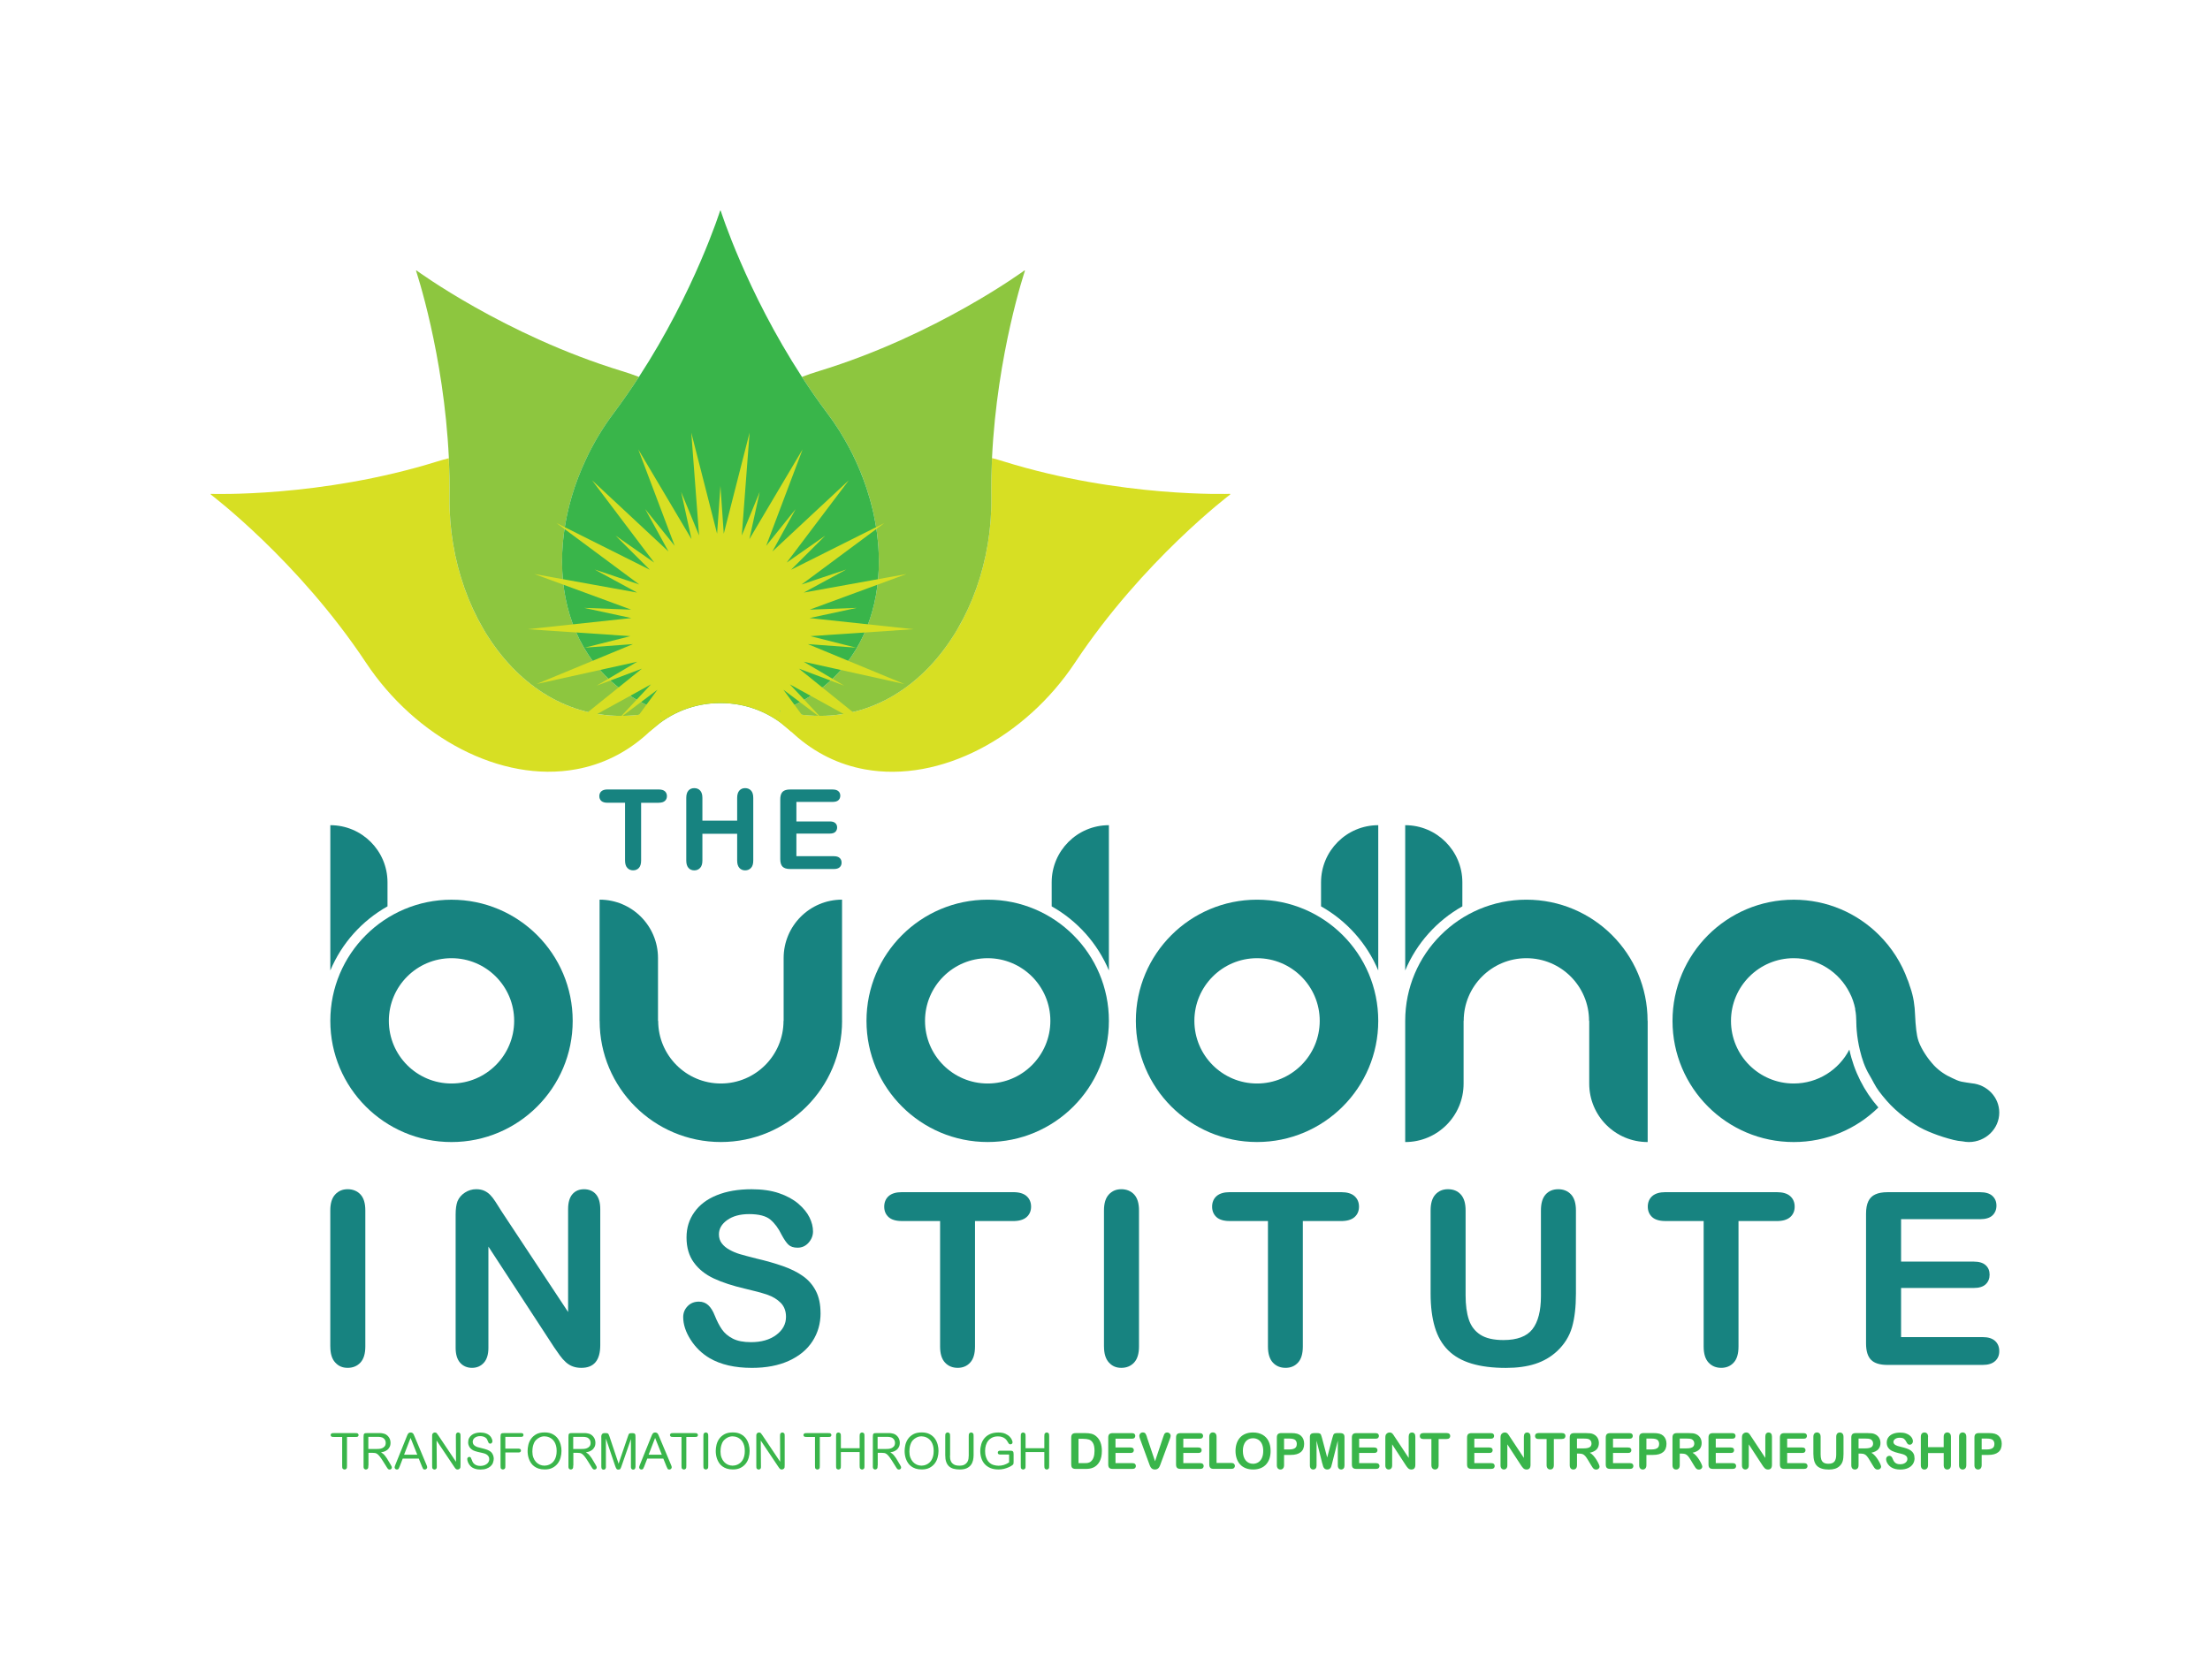 <?xml version="1.0" encoding="UTF-8"?>
<svg id="Layer_1" data-name="Layer 1" xmlns="http://www.w3.org/2000/svg" viewBox="0 0 755.16 574.29">
  <defs>
    <style>
      .cls-1 {
        fill: #39b54a;
      }

      .cls-1, .cls-2, .cls-3, .cls-4, .cls-5, .cls-6 {
        stroke-width: 0px;
      }

      .cls-2 {
        fill: none;
      }

      .cls-3 {
        fill-rule: evenodd;
      }

      .cls-3, .cls-6 {
        fill: #178380;
      }

      .cls-4 {
        fill: #d7df23;
      }

      .cls-5 {
        fill: #8dc63f;
      }
    </style>
  </defs>
  <rect class="cls-2" x="90.43" y="-90.43" width="574.29" height="755.16" transform="translate(664.73 -90.43) rotate(90)"/>
  <g>
    <g>
      <path class="cls-6" d="M225.08,274.39h-6.01v19.74c0,1.13-.26,1.98-.76,2.53-.5.55-1.17.82-1.97.82s-1.48-.28-1.99-.84c-.51-.55-.77-1.39-.77-2.52v-19.74h-6.01c-.94,0-1.64-.21-2.1-.62-.46-.42-.68-.97-.68-1.65s.24-1.25.71-1.66c.47-.41,1.16-.61,2.07-.61h17.5c.95,0,1.66.21,2.13.62.46.43.69.98.69,1.65s-.23,1.23-.7,1.65c-.47.41-1.18.62-2.12.62Z"/>
      <path class="cls-6" d="M240.01,272.72v7.78h11.88v-7.78c0-1.12.26-1.95.75-2.51.5-.55,1.16-.83,1.97-.83s1.5.27,2.01.82c.52.55.77,1.39.77,2.52v21.41c0,1.13-.25,1.97-.77,2.52-.52.56-1.19.84-2,.84s-1.49-.28-1.98-.85c-.5-.56-.75-1.4-.75-2.51v-9.14h-11.88v9.14c0,1.13-.26,1.97-.78,2.52-.52.56-1.18.84-2,.84s-1.49-.28-1.98-.85c-.5-.56-.75-1.4-.75-2.51v-21.41c0-1.12.25-1.95.74-2.51.49-.55,1.16-.83,1.99-.83s1.5.27,2.01.82c.51.55.77,1.39.77,2.52Z"/>
      <path class="cls-6" d="M284.53,274.09h-12.4v6.68h11.42c.84,0,1.47.18,1.88.57.41.37.62.87.62,1.48s-.21,1.13-.61,1.52c-.41.39-1.04.58-1.89.58h-11.42v7.73h12.83c.86,0,1.51.2,1.96.6.44.4.65.93.65,1.61s-.22,1.16-.65,1.57c-.45.4-1.1.6-1.96.6h-14.96c-1.2,0-2.06-.27-2.59-.8-.53-.53-.79-1.39-.79-2.58v-20.43c0-.79.13-1.44.36-1.94.24-.5.6-.86,1.1-1.09.51-.23,1.14-.34,1.92-.34h14.53c.89,0,1.53.2,1.96.59.43.38.64.89.64,1.52s-.21,1.17-.64,1.55c-.43.39-1.07.58-1.96.58Z"/>
    </g>
    <g>
      <path class="cls-6" d="M112.86,460.24v-46.52c0-2.42.55-4.23,1.66-5.43,1.1-1.21,2.52-1.82,4.27-1.82s3.26.6,4.38,1.79c1.12,1.2,1.66,3.01,1.66,5.46v46.52c0,2.44-.55,4.27-1.66,5.48-1.12,1.2-2.58,1.81-4.38,1.81s-3.13-.61-4.25-1.83c-1.12-1.22-1.67-3.04-1.67-5.46Z"/>
      <path class="cls-6" d="M171.12,413.64l23,34.8v-35.12c0-2.28.49-3.99,1.46-5.13.99-1.14,2.31-1.71,3.98-1.71s3.07.57,4.06,1.71c1,1.14,1.49,2.85,1.49,5.13v46.44c0,5.18-2.15,7.77-6.45,7.77-1.07,0-2.04-.15-2.9-.47-.85-.3-1.67-.79-2.41-1.46-.75-.68-1.45-1.46-2.09-2.36-.64-.9-1.29-1.82-1.93-2.76l-22.44-34.39v34.59c0,2.25-.52,3.96-1.57,5.12-1.05,1.15-2.39,1.73-4.03,1.73s-3.04-.59-4.07-1.75c-1.02-1.17-1.53-2.87-1.53-5.1v-45.55c0-1.93.22-3.44.64-4.55.51-1.21,1.36-2.2,2.54-2.96,1.18-.76,2.46-1.15,3.83-1.15,1.08,0,1.99.18,2.76.52.76.35,1.44.82,2.02,1.41.58.58,1.17,1.35,1.78,2.29.6.94,1.22,1.92,1.87,2.94Z"/>
      <path class="cls-6" d="M280.39,448.81c0,3.57-.92,6.78-2.76,9.63-1.84,2.85-4.53,5.07-8.08,6.69-3.55,1.61-7.75,2.41-12.61,2.41-5.83,0-10.63-1.1-14.42-3.3-2.69-1.59-4.87-3.7-6.55-6.35-1.68-2.64-2.52-5.21-2.52-7.71,0-1.45.51-2.69,1.51-3.73,1.01-1.04,2.29-1.55,3.85-1.55,1.26,0,2.33.4,3.2,1.2.88.81,1.62,2.01,2.24,3.59.75,1.88,1.57,3.45,2.44,4.71.88,1.27,2.1,2.31,3.69,3.13,1.58.82,3.66,1.22,6.24,1.22,3.54,0,6.41-.82,8.64-2.48,2.21-1.65,3.32-3.71,3.32-6.18,0-1.95-.6-3.55-1.79-4.77-1.2-1.22-2.74-2.15-4.63-2.8-1.89-.64-4.43-1.32-7.59-2.05-4.25-.99-7.8-2.15-10.66-3.49-2.85-1.33-5.13-3.13-6.8-5.43-1.68-2.29-2.52-5.15-2.52-8.55s.89-6.14,2.66-8.66c1.77-2.52,4.33-4.47,7.69-5.82,3.36-1.36,7.3-2.04,11.84-2.04,3.63,0,6.77.45,9.41,1.35,2.65.9,4.84,2.1,6.59,3.58,1.74,1.5,3.02,3.06,3.83,4.7.8,1.63,1.2,3.23,1.2,4.79,0,1.42-.5,2.7-1.51,3.85-1.01,1.14-2.26,1.71-3.77,1.71-1.37,0-2.41-.35-3.12-1.03-.72-.68-1.48-1.81-2.32-3.36-1.08-2.23-2.36-3.96-3.87-5.22-1.5-1.25-3.92-1.87-7.25-1.87-3.08,0-5.57.68-7.47,2.03-1.89,1.35-2.84,2.98-2.84,4.89,0,1.18.32,2.2.97,3.06.64.86,1.52,1.6,2.66,2.22,1.13.63,2.26,1.1,3.42,1.45,1.16.35,3.07.86,5.72,1.53,3.34.78,6.35,1.64,9.05,2.58,2.7.94,4.99,2.08,6.88,3.42,1.9,1.34,3.37,3.04,4.43,5.1,1.06,2.05,1.59,4.57,1.59,7.55Z"/>
      <path class="cls-6" d="M346.21,417.35h-13.05v42.89c0,2.47-.55,4.31-1.66,5.5-1.1,1.2-2.52,1.79-4.27,1.79s-3.22-.61-4.33-1.81c-1.11-1.21-1.67-3.03-1.67-5.48v-42.89h-13.05c-2.04,0-3.55-.45-4.55-1.35-1-.91-1.49-2.1-1.49-3.57s.52-2.74,1.55-3.63c1.03-.89,2.53-1.32,4.48-1.32h38.03c2.07,0,3.6.46,4.61,1.37,1,.91,1.51,2.11,1.51,3.59s-.52,2.66-1.54,3.57c-1.02.89-2.55,1.35-4.59,1.35Z"/>
      <path class="cls-6" d="M377.23,460.24v-46.52c0-2.42.55-4.23,1.65-5.43,1.1-1.21,2.53-1.82,4.28-1.82s3.25.6,4.37,1.79c1.11,1.2,1.67,3.01,1.67,5.46v46.52c0,2.44-.56,4.27-1.67,5.48-1.12,1.2-2.57,1.81-4.37,1.81s-3.13-.61-4.25-1.83c-1.11-1.22-1.67-3.04-1.67-5.46Z"/>
      <path class="cls-6" d="M458.23,417.35h-13.05v42.89c0,2.47-.55,4.31-1.65,5.5-1.1,1.2-2.52,1.79-4.27,1.79s-3.22-.61-4.33-1.81c-1.11-1.21-1.67-3.03-1.67-5.48v-42.89h-13.05c-2.04,0-3.55-.45-4.54-1.35-.99-.91-1.49-2.1-1.49-3.57s.52-2.74,1.55-3.63c1.04-.89,2.54-1.32,4.49-1.32h38.03c2.07,0,3.61.46,4.61,1.37,1,.91,1.51,2.11,1.51,3.59s-.51,2.66-1.53,3.57c-1.02.89-2.55,1.35-4.59,1.35Z"/>
      <path class="cls-6" d="M488.84,442.12v-28.4c0-2.42.54-4.23,1.63-5.43,1.09-1.21,2.52-1.82,4.29-1.82,1.86,0,3.33.61,4.41,1.82,1.09,1.2,1.63,3.02,1.63,5.43v29.04c0,3.3.37,6.06,1.11,8.28.73,2.22,2.03,3.93,3.92,5.16,1.88,1.22,4.51,1.83,7.9,1.83,4.67,0,7.98-1.24,9.91-3.72,1.93-2.49,2.9-6.26,2.9-11.3v-29.28c0-2.44.53-4.26,1.61-5.46,1.07-1.2,2.51-1.79,4.31-1.79s3.26.6,4.37,1.79c1.11,1.2,1.67,3.01,1.67,5.46v28.4c0,4.63-.45,8.47-1.35,11.56-.9,3.09-2.6,5.8-5.09,8.14-2.15,1.99-4.65,3.44-7.5,4.35-2.84.92-6.17,1.37-9.99,1.37-4.53,0-8.44-.49-11.71-1.47-3.27-.98-5.95-2.49-8.02-4.55-2.07-2.05-3.59-4.69-4.55-7.9-.96-3.21-1.45-7.04-1.45-11.5Z"/>
      <path class="cls-6" d="M607.1,417.35h-13.05v42.89c0,2.47-.54,4.31-1.65,5.5-1.1,1.2-2.52,1.79-4.27,1.79s-3.21-.61-4.32-1.81c-1.12-1.21-1.67-3.03-1.67-5.48v-42.89h-13.05c-2.04,0-3.56-.45-4.55-1.35-.99-.91-1.49-2.1-1.49-3.57s.52-2.74,1.55-3.63c1.04-.89,2.53-1.32,4.49-1.32h38.02c2.07,0,3.61.46,4.62,1.37,1.01.91,1.51,2.11,1.51,3.59s-.51,2.66-1.53,3.57c-1.02.89-2.55,1.35-4.59,1.35Z"/>
      <path class="cls-6" d="M676.55,416.71h-26.95v14.5h24.81c1.83,0,3.19.41,4.09,1.23.91.82,1.35,1.9,1.35,3.24s-.44,2.43-1.33,3.28c-.89.85-2.26,1.27-4.11,1.27h-24.81v16.79h27.87c1.88,0,3.29.44,4.25,1.31.96.88,1.43,2.04,1.43,3.49s-.47,2.53-1.43,3.4c-.95.87-2.37,1.31-4.25,1.31h-32.5c-2.61,0-4.48-.58-5.62-1.73-1.14-1.15-1.72-3.02-1.72-5.6v-44.38c0-1.72.26-3.13.77-4.21.51-1.08,1.31-1.88,2.4-2.37,1.08-.5,2.47-.75,4.17-.75h31.58c1.9,0,3.33.42,4.25,1.27.92.85,1.39,1.95,1.39,3.32s-.47,2.52-1.39,3.37c-.92.85-2.35,1.27-4.25,1.27Z"/>
    </g>
    <g>
      <g>
        <path class="cls-3" d="M154.28,307.52c-22.87,0-41.41,18.54-41.41,41.41s18.54,41.42,41.41,41.42,41.41-18.54,41.41-41.42-18.54-41.41-41.41-41.41ZM154.28,370.34c-11.82,0-21.41-9.58-21.41-21.42s9.59-21.41,21.41-21.41,21.41,9.59,21.41,21.41-9.59,21.42-21.41,21.42Z"/>
        <path class="cls-3" d="M132.41,309.79v-8.2c0-10.79-8.75-19.54-19.54-19.54v49.66c3.88-9.3,10.82-17.01,19.54-21.92Z"/>
      </g>
      <g>
        <path class="cls-3" d="M296.08,348.92c0,22.88,18.54,41.42,41.41,41.42s41.42-18.54,41.42-41.42-18.55-41.41-41.42-41.41-41.41,18.54-41.41,41.41ZM316.08,348.92c0-11.82,9.58-21.41,21.41-21.41s21.42,9.59,21.42,21.41-9.59,21.42-21.42,21.42-21.41-9.58-21.41-21.42Z"/>
        <path class="cls-3" d="M359.36,309.79v-8.2c0-10.79,8.75-19.54,19.55-19.54v49.66c-3.89-9.3-10.82-17.01-19.55-21.92Z"/>
      </g>
      <g>
        <path class="cls-3" d="M388.12,348.92c0,22.88,18.53,41.42,41.41,41.42s41.42-18.54,41.42-41.42-18.55-41.41-41.42-41.41-41.41,18.54-41.41,41.41ZM408.12,348.92c0-11.82,9.59-21.41,21.41-21.41s21.42,9.59,21.42,21.41-9.6,21.42-21.42,21.42-21.41-9.58-21.41-21.42Z"/>
        <path class="cls-3" d="M451.4,309.79v-8.2c0-10.79,8.75-19.54,19.55-19.54v49.66c-3.89-9.3-10.83-17.01-19.55-21.92Z"/>
      </g>
      <path class="cls-3" d="M287.73,348.92v-41.42c-11.04,0-19.96,8.94-19.96,19.96v21.46h-.04c0,11.84-9.59,21.42-21.41,21.42s-21.42-9.58-21.42-21.42h-.06v-21.46c0-11.02-8.91-19.96-19.96-19.96v41.42h.02c0,22.88,18.54,41.42,41.42,41.42s41.42-18.55,41.42-41.42h0Z"/>
      <g>
        <path class="cls-3" d="M499.69,309.79v-8.2c0-10.79-8.75-19.54-19.53-19.54v49.66c3.88-9.3,10.81-17.01,19.53-21.92Z"/>
        <path class="cls-3" d="M562.98,348.92h0c0-22.87-18.54-41.41-41.41-41.41s-41.41,18.54-41.41,41.41h0v41.43c11.05,0,19.95-8.94,19.95-19.96v-21.47h.04c0-11.83,9.58-21.41,21.42-21.41s21.41,9.58,21.41,21.41h0s.06,0,.06,0v21.47c0,11.01,8.91,19.96,19.97,19.96v-41.43h-.02Z"/>
      </g>
      <path class="cls-3" d="M683.15,380.28c0,5.55-4.66,10.07-10.4,10.07-.73,0-1.42-.1-2.12-.23-1.06-.1-2.08-.23-3.07-.49-2.35-.59-4.72-1.32-6.97-2.21-2.15-.83-4.26-1.78-6.18-3.04-2.44-1.55-4.79-3.3-6.93-5.28-2.02-1.85-3.8-3.96-5.45-6.14-1.29-1.71-2.18-3.77-3.3-5.61-1.53-2.58-2.48-5.39-3.17-8.29-.56-2.24-.92-4.56-1.12-6.87-.1-.89-.1-1.78-.13-2.67h-.03c0-.07,0-.17.03-.27-.03-1.42-.1-2.84-.4-4.27,0-.03-.03-.03-.03-.06.03,0,.03-.04.07-.04-.4-1.98-1.03-3.86-1.96-5.61-3.53-6.97-10.73-11.76-19.08-11.76-11.82,0-21.43,9.61-21.43,21.43s9.61,21.4,21.43,21.4c8.28,0,15.46-4.69,19.02-11.59,1.59,7.46,5.05,14.2,9.91,19.78-7.47,7.33-17.67,11.82-28.93,11.82-22.89,0-41.41-18.56-41.41-41.41s18.52-41.42,41.41-41.42c11.4,0,21.66,4.59,29.16,12.06,4.32,4.32,7.73,9.57,9.81,15.49.03,0,.03-.03.03-.03.16.43.3.89.46,1.32.04.13.07.23.1.36.1.26.2.56.3.86,1.06,3.04,1.52,6.17,1.62,9.42.07,1.71.2,3.4.4,5.11.17,1.32.37,2.64.82,3.86.53,1.46,1.29,2.84,2.11,4.13.92,1.46,1.99,2.81,3.14,4.07,1.78,1.88,3.93,3.3,6.3,4.35.99.47,2.02.96,3.08,1.19,1.15.19,2.34.43,3.53.56,5.25.49,9.38,4.75,9.38,10.01Z"/>
    </g>
    <g>
      <path class="cls-1" d="M118.57,500.92c0,.27,0,.5-.03.69-.02.18-.08.32-.2.43-.06.06-.14.11-.24.16-.1.05-.22.08-.36.08-.23,0-.42-.08-.58-.24-.13-.1-.2-.24-.21-.42-.02-.18-.03-.41-.03-.69v-9.78h-2.77c-.25,0-.45,0-.6-.03-.15-.02-.27-.07-.36-.16-.06-.06-.11-.12-.15-.2s-.07-.17-.07-.26c0-.08.02-.16.06-.25.04-.09.09-.16.15-.21.09-.1.21-.16.37-.18s.36-.03.61-.03h7.2c.25,0,.45,0,.6.03.15.02.27.08.36.18.06.06.11.13.15.21s.07.17.07.26c0,.08-.02.16-.07.25s-.1.16-.15.21c-.09.09-.21.15-.36.16-.15.02-.35.03-.6.03h-2.79v9.78Z"/>
      <path class="cls-1" d="M125.86,500.91c0,.25,0,.43-.02.54s-.03.21-.05.3c-.06.18-.16.32-.32.4s-.31.13-.45.13c-.16,0-.31-.05-.45-.15s-.24-.23-.3-.39c-.02-.08-.04-.2-.04-.37,0-.16,0-.32,0-.47v-9.71c0-.31.01-.55.04-.74.03-.18.09-.32.18-.41s.23-.15.41-.18c.18-.03.43-.04.73-.04h3.9s.16,0,.34,0c.18,0,.39.02.62.05.23.03.48.08.73.15.26.07.49.17.69.29.49.3.87.69,1.15,1.18.28.49.42,1.04.42,1.66s-.12,1.13-.37,1.54c-.24.41-.49.71-.74.89-.41.31-.81.51-1.19.62-.39.1-.7.18-.95.22.16.09.36.22.6.39s.47.4.7.69c.12.16.26.35.42.56.15.21.25.35.3.42l1.11,1.86c.13.22.22.39.3.52.07.13.13.24.17.33s.07.15.08.2c.01.05.02.11.02.18,0,.23-.08.41-.23.53-.15.13-.33.19-.52.19-.12,0-.23-.02-.32-.05s-.18-.09-.26-.18c-.08-.09-.17-.2-.26-.34s-.2-.32-.34-.54l-1.16-1.85c-.42-.66-.78-1.18-1.08-1.55s-.58-.64-.83-.82c-.26-.18-.5-.28-.75-.32-.24-.04-.51-.06-.81-.06h-1.43v4.33ZM125.86,491.09v4.17h2.86c.19,0,.46-.01.8-.03s.68-.1,1.02-.23c.34-.13.63-.34.88-.62.25-.28.38-.69.38-1.23,0-.66-.26-1.19-.79-1.59-.14-.11-.3-.2-.5-.26s-.39-.11-.6-.14c-.21-.03-.41-.04-.62-.05-.2,0-.38,0-.53,0h-2.91Z"/>
      <path class="cls-1" d="M137.62,498.53l-1.06,2.74c-.13.33-.24.58-.35.75-.11.17-.31.26-.59.26-.23,0-.42-.08-.56-.23-.15-.15-.22-.32-.22-.49,0-.13.02-.25.06-.38.04-.12.1-.28.18-.48l3.88-9.63c.09-.24.18-.45.26-.63.08-.18.17-.33.27-.45s.21-.21.34-.27c.13-.06.29-.09.49-.09.16,0,.31.03.46.09.15.06.27.15.36.25.09.09.19.25.28.47s.19.43.27.62l4.02,9.58c.09.22.16.39.2.51.04.13.06.25.06.38,0,.16-.07.32-.22.5-.15.17-.35.26-.6.26-.29,0-.48-.09-.59-.26-.11-.18-.23-.44-.37-.78l-1.09-2.7h-5.46ZM142.58,497.21l-2.29-5.73-2.21,5.73h4.5Z"/>
      <path class="cls-1" d="M155.78,490.94c-.01-.26-.01-.45,0-.57.01-.12.05-.24.1-.35.05-.09.13-.18.25-.27.12-.09.26-.13.42-.13.23,0,.42.08.58.24.11.1.18.24.2.4.02.17.03.39.03.68v9.68c0,.42-.01.73-.04.92s-.13.36-.3.5c-.19.16-.42.24-.67.24-.14,0-.25-.02-.34-.05-.09-.03-.18-.09-.27-.17-.09-.08-.17-.18-.27-.31-.09-.12-.2-.28-.32-.46l-5.97-8.91.07,8.59c0,.27,0,.47,0,.58,0,.11-.04.23-.09.34-.05.09-.13.18-.26.27s-.27.13-.43.13c-.23,0-.42-.08-.58-.24-.11-.1-.18-.24-.2-.4-.02-.17-.03-.39-.03-.68v-9.75c0-.2,0-.38,0-.52,0-.14.02-.26.03-.36.02-.1.05-.18.09-.26.05-.07.11-.15.19-.21.03-.03.1-.08.21-.15.1-.06.25-.09.44-.09.25,0,.44.07.58.21.14.14.32.39.55.74l6.07,9.06-.05-8.7Z"/>
      <path class="cls-1" d="M168.47,499.98c-.19.46-.48.85-.86,1.2-.38.34-.85.61-1.41.81s-1.22.3-1.96.3c-.3,0-.6-.02-.91-.05s-.62-.1-.92-.19c-.31-.09-.61-.21-.89-.37-.29-.15-.54-.35-.77-.59-.34-.35-.61-.75-.8-1.2s-.29-.86-.29-1.22c0-.18.07-.34.21-.49s.31-.21.51-.21c.23,0,.39.08.49.24.1.16.22.44.37.84.05.14.12.32.22.55.1.23.26.45.48.67.22.22.5.4.85.55.35.15.8.23,1.35.23.38,0,.75-.05,1.11-.15.36-.1.69-.24.97-.44.28-.19.52-.43.69-.72.18-.28.27-.62.27-.99,0-.4-.09-.73-.27-.98-.18-.26-.39-.47-.65-.63-.26-.16-.52-.28-.8-.36s-.53-.14-.74-.19c-.57-.12-1.04-.23-1.41-.32-.37-.09-.69-.18-.95-.27-.26-.09-.49-.18-.68-.27-.19-.1-.37-.22-.56-.37-.1-.08-.22-.19-.36-.32-.14-.14-.26-.31-.38-.5-.11-.2-.21-.43-.29-.68-.08-.26-.12-.55-.12-.88,0-.56.11-1.05.34-1.47.23-.42.53-.77.92-1.05.38-.28.83-.49,1.33-.62s1.03-.2,1.58-.2c.32,0,.65.03,1,.08.35.05.69.14,1.03.26.34.13.65.3.95.53s.55.52.75.87c.11.19.21.4.28.63s.11.44.11.63c0,.18-.07.36-.2.54-.13.18-.31.26-.54.26-.26,0-.44-.09-.55-.26-.1-.18-.19-.36-.26-.56-.09-.25-.19-.47-.29-.67-.1-.19-.29-.39-.55-.58-.22-.16-.48-.28-.8-.37s-.65-.13-1-.13c-.4,0-.76.05-1.07.16-.31.11-.58.25-.8.43s-.39.38-.5.62-.17.48-.17.73c0,.36.09.66.26.9.17.23.39.43.65.58s.56.28.88.37.63.17.93.24c.5.12.93.24,1.28.33.35.1.66.19.91.29.26.1.48.2.66.3.18.1.35.21.51.33.18.14.35.31.49.5s.26.41.35.62c.09.22.16.44.2.66s.07.42.07.61c0,.51-.1,1-.29,1.45Z"/>
      <path class="cls-1" d="M172.68,495.15h4.22c.11,0,.24,0,.37,0,.13,0,.25.03.36.07.11.04.2.11.27.2.07.09.1.22.1.38,0,.17-.03.3-.1.38s-.15.15-.26.2c-.1.05-.22.07-.35.08-.13,0-.26,0-.39,0h-4.22v4.46c0,.3-.01.53-.03.69-.02.17-.09.3-.19.4-.07.07-.15.13-.26.18-.1.05-.22.08-.34.08-.23,0-.43-.08-.62-.24-.1-.11-.16-.25-.18-.42-.02-.17-.03-.4-.03-.69v-9.73c0-.31.01-.55.04-.74.03-.18.09-.32.18-.41.09-.09.23-.15.41-.18.18-.03.43-.04.74-.04h5.35c.13,0,.25,0,.38,0,.13,0,.25.03.36.07.11.04.2.1.27.19.07.09.1.21.1.38s-.03.3-.1.39c-.07.09-.16.16-.27.2-.11.04-.23.06-.36.07-.13,0-.26,0-.38,0h-5.08v4Z"/>
      <path class="cls-1" d="M191.54,498.23c-.2.76-.54,1.44-1,2.03s-1.05,1.08-1.78,1.45c-.73.37-1.61.55-2.64.55-.8,0-1.49-.1-2.09-.3-.6-.2-1.11-.47-1.54-.8-.43-.33-.79-.71-1.07-1.14s-.51-.88-.68-1.35c-.17-.47-.29-.94-.36-1.41-.07-.47-.1-.91-.1-1.33,0-.66.09-1.36.26-2.1.18-.74.49-1.43.93-2.05.44-.63,1.04-1.15,1.78-1.56.74-.41,1.69-.62,2.84-.62s2.01.2,2.75.59c.74.39,1.33.9,1.77,1.51.44.62.76,1.3.96,2.04s.29,1.47.29,2.18c0,.76-.1,1.52-.31,2.28ZM190,494.15c-.14-.51-.32-.95-.55-1.32-.23-.37-.49-.68-.78-.92s-.59-.44-.9-.58-.61-.24-.91-.3-.57-.09-.81-.09c-.59,0-1.13.12-1.61.35-.48.23-.9.53-1.25.88-.26.25-.48.55-.64.88-.16.34-.29.69-.39,1.05-.1.36-.16.73-.2,1.09s-.05.68-.05.97c0,.75.11,1.43.33,2.02s.52,1.09.89,1.5c.38.41.82.73,1.32.95.5.22,1.04.33,1.6.33.24,0,.51-.03.81-.09s.6-.16.91-.3.61-.34.9-.58c.29-.24.55-.55.78-.92.23-.37.41-.81.55-1.33.14-.51.21-1.11.21-1.8s-.07-1.28-.21-1.8Z"/>
      <path class="cls-1" d="M195.87,500.91c0,.25,0,.43-.02.54s-.03.21-.05.3c-.06.18-.16.32-.32.4s-.31.13-.45.13c-.16,0-.31-.05-.45-.15s-.24-.23-.3-.39c-.02-.08-.04-.2-.04-.37,0-.16,0-.32,0-.47v-9.71c0-.31.01-.55.04-.74.03-.18.09-.32.18-.41s.23-.15.41-.18c.18-.03.43-.04.73-.04h3.9s.16,0,.34,0c.18,0,.39.02.62.05.23.03.48.08.73.15.26.07.49.17.69.29.49.3.87.69,1.15,1.18.28.49.42,1.04.42,1.66s-.12,1.13-.37,1.54c-.24.41-.49.71-.74.89-.41.31-.81.51-1.19.62-.39.1-.7.18-.95.22.16.09.36.22.6.39s.47.4.7.69c.12.16.26.35.42.56.15.21.25.35.3.42l1.11,1.86c.13.22.22.39.3.52.07.13.13.24.17.33s.07.15.08.2c.01.05.02.11.02.18,0,.23-.08.41-.23.53-.15.13-.33.19-.52.19-.12,0-.23-.02-.32-.05s-.18-.09-.26-.18c-.08-.09-.17-.2-.26-.34s-.2-.32-.34-.54l-1.16-1.85c-.42-.66-.78-1.18-1.08-1.55s-.58-.64-.83-.82c-.26-.18-.5-.28-.75-.32-.24-.04-.51-.06-.81-.06h-1.43v4.33ZM195.87,491.09v4.17h2.86c.19,0,.46-.01.8-.03s.68-.1,1.02-.23c.34-.13.63-.34.88-.62.25-.28.38-.69.38-1.23,0-.66-.26-1.19-.79-1.59-.14-.11-.3-.2-.5-.26s-.39-.11-.6-.14c-.21-.03-.41-.04-.62-.05-.2,0-.38,0-.53,0h-2.91Z"/>
      <path class="cls-1" d="M205.45,491.2c0-.34.04-.61.13-.79.09-.18.19-.32.32-.4.13-.09.27-.14.41-.15.14-.02.26-.03.37-.03.26,0,.47,0,.63.02.16.01.29.05.4.12s.2.17.27.32c.07.14.16.35.25.61l2.55,7.61c.1.3.2.6.31.91.1.31.2.61.29.91.05-.17.09-.31.13-.43.04-.11.08-.24.13-.37.05-.13.1-.28.15-.46s.14-.41.24-.71l2.53-7.4c.09-.27.17-.49.23-.63.06-.15.14-.26.23-.32.09-.07.21-.11.35-.13s.34-.03.61-.03.49.02.65.07c.16.04.28.12.35.22.07.1.12.24.14.42.02.18.03.4.03.66v10.04c0,.06,0,.14-.02.26-.01.12-.04.23-.09.35-.05.12-.13.22-.23.31s-.25.13-.44.13-.35-.04-.45-.13c-.11-.09-.19-.18-.24-.29-.05-.11-.08-.22-.09-.32,0-.11,0-.19,0-.23v-9.47l-3.18,9.15c-.09.25-.17.46-.23.62-.06.17-.13.3-.2.4-.07.1-.16.17-.26.21s-.22.06-.37.06c-.16,0-.29-.01-.39-.04-.1-.03-.19-.09-.27-.18-.08-.09-.16-.22-.23-.39-.07-.17-.16-.4-.27-.68l-3.15-9.32v9.41c0,.1,0,.23,0,.37,0,.14-.03.28-.09.4-.05.12-.13.23-.24.32s-.26.13-.45.13c-.18,0-.33-.04-.44-.11-.11-.07-.19-.17-.24-.28-.05-.11-.08-.24-.09-.38-.01-.14-.02-.28-.02-.42v-9.88Z"/>
      <path class="cls-1" d="M221.18,498.53l-1.06,2.74c-.13.33-.24.58-.35.75-.11.17-.31.26-.59.26-.23,0-.42-.08-.56-.23-.15-.15-.22-.32-.22-.49,0-.13.02-.25.06-.38.04-.12.1-.28.18-.48l3.88-9.63c.09-.24.18-.45.26-.63.08-.18.17-.33.27-.45s.21-.21.34-.27c.13-.06.29-.09.49-.09.16,0,.31.03.46.09.15.06.27.15.36.25.09.09.19.25.28.47s.19.43.27.62l4.02,9.58c.09.22.16.39.2.51.04.13.06.25.06.38,0,.16-.07.32-.22.5-.15.17-.35.26-.6.26-.29,0-.48-.09-.59-.26-.11-.18-.23-.44-.37-.78l-1.09-2.7h-5.46ZM226.14,497.21l-2.29-5.73-2.21,5.73h4.5Z"/>
      <path class="cls-1" d="M234.52,500.92c0,.27,0,.5-.03.69-.02.18-.08.32-.2.43-.06.06-.14.11-.24.16-.1.05-.22.08-.36.08-.23,0-.42-.08-.58-.24-.13-.1-.2-.24-.21-.42-.02-.18-.03-.41-.03-.69v-9.78h-2.77c-.25,0-.45,0-.6-.03-.15-.02-.27-.07-.36-.16-.06-.06-.11-.12-.15-.2s-.07-.17-.07-.26c0-.08.02-.16.06-.25.04-.09.09-.16.15-.21.09-.1.21-.16.37-.18s.36-.03.61-.03h7.2c.25,0,.45,0,.6.03.15.02.27.08.36.18.06.06.11.13.15.21s.07.17.07.26c0,.08-.02.16-.07.25s-.1.16-.15.21c-.09.09-.21.15-.36.16-.15.02-.35.03-.6.03h-2.79v9.78Z"/>
      <path class="cls-1" d="M242.01,500.92c0,.3,0,.53-.03.69s-.08.3-.2.4c-.06.06-.14.11-.24.17-.1.06-.22.09-.36.09-.1,0-.21-.02-.32-.06-.11-.04-.2-.1-.28-.18-.11-.11-.18-.25-.2-.42-.02-.17-.03-.4-.03-.69v-9.95c0-.3,0-.53.03-.69.02-.17.08-.3.2-.4.06-.06.13-.11.23-.17.1-.06.22-.09.37-.09.1,0,.21.02.32.06.11.04.2.11.28.2.11.1.18.24.2.41.02.17.03.4.03.68v9.95Z"/>
      <path class="cls-1" d="M255.83,498.23c-.2.76-.54,1.44-1,2.03s-1.05,1.08-1.78,1.45c-.73.37-1.61.55-2.64.55-.8,0-1.49-.1-2.09-.3-.6-.2-1.11-.47-1.54-.8-.43-.33-.79-.71-1.07-1.14s-.51-.88-.68-1.35c-.17-.47-.29-.94-.36-1.41-.07-.47-.1-.91-.1-1.33,0-.66.09-1.36.26-2.1.18-.74.49-1.43.93-2.05.44-.63,1.04-1.15,1.78-1.56.74-.41,1.69-.62,2.84-.62s2.01.2,2.75.59c.74.39,1.33.9,1.77,1.51.44.62.76,1.3.96,2.04s.29,1.47.29,2.18c0,.76-.1,1.52-.31,2.28ZM254.29,494.15c-.14-.51-.32-.95-.55-1.32-.23-.37-.49-.68-.78-.92s-.59-.44-.9-.58-.61-.24-.91-.3-.57-.09-.81-.09c-.59,0-1.13.12-1.61.35-.48.23-.9.53-1.25.88-.26.25-.48.55-.64.88-.16.34-.29.69-.39,1.05-.1.36-.16.73-.2,1.09s-.05.68-.05.97c0,.75.11,1.43.33,2.02s.52,1.09.89,1.5c.38.41.82.73,1.32.95.5.22,1.04.33,1.6.33.24,0,.51-.03.81-.09s.6-.16.91-.3.61-.34.9-.58c.29-.24.55-.55.78-.92.23-.37.41-.81.55-1.33.14-.51.21-1.11.21-1.8s-.07-1.28-.21-1.8Z"/>
      <path class="cls-1" d="M266.55,490.94c-.01-.26-.01-.45,0-.57.01-.12.05-.24.1-.35.05-.09.13-.18.25-.27.12-.09.26-.13.42-.13.23,0,.42.08.58.24.11.1.18.24.2.4.02.17.03.39.03.68v9.68c0,.42-.01.73-.04.92s-.13.36-.3.5c-.19.16-.42.24-.67.24-.14,0-.25-.02-.34-.05-.09-.03-.18-.09-.27-.17-.09-.08-.17-.18-.27-.31-.09-.12-.2-.28-.32-.46l-5.97-8.91.07,8.59c0,.27,0,.47,0,.58,0,.11-.04.23-.09.34-.05.09-.13.18-.26.27s-.27.13-.43.13c-.23,0-.42-.08-.58-.24-.11-.1-.18-.24-.2-.4-.02-.17-.03-.39-.03-.68v-9.75c0-.2,0-.38,0-.52,0-.14.02-.26.03-.36.02-.1.05-.18.09-.26.05-.07.11-.15.19-.21.03-.03.1-.08.21-.15.1-.06.25-.09.44-.09.25,0,.44.07.58.21.14.14.32.39.55.74l6.07,9.06-.05-8.7Z"/>
      <path class="cls-1" d="M280.13,500.92c0,.27,0,.5-.03.69-.02.18-.08.32-.2.43-.06.06-.14.11-.24.16-.1.05-.22.08-.36.08-.23,0-.42-.08-.58-.24-.13-.1-.2-.24-.21-.42-.02-.18-.03-.41-.03-.69v-9.78h-2.77c-.25,0-.45,0-.6-.03-.15-.02-.27-.07-.36-.16-.06-.06-.11-.12-.15-.2s-.07-.17-.07-.26c0-.08.02-.16.06-.25.04-.09.09-.16.15-.21.09-.1.21-.16.37-.18s.36-.03.61-.03h7.2c.25,0,.45,0,.6.03.15.02.27.08.36.18.06.06.11.13.15.21s.07.17.07.26c0,.08-.02.16-.07.25s-.1.16-.15.21c-.09.09-.21.15-.36.16-.15.02-.35.03-.6.03h-2.79v9.78Z"/>
      <path class="cls-1" d="M293.74,494.99v-4.04c0-.3.01-.52.04-.68s.09-.29.2-.39c.06-.06.14-.11.24-.17s.22-.09.36-.09c.23,0,.43.09.6.26.1.1.16.24.18.4.02.17.03.39.03.68v9.99c0,.3,0,.53-.03.68-.02.16-.08.29-.18.39-.06.06-.14.11-.24.17-.1.06-.22.09-.36.09-.22,0-.42-.08-.6-.24-.1-.11-.17-.25-.2-.42s-.04-.39-.04-.68v-4.63h-6.41v4.62c0,.3-.01.53-.03.69s-.09.3-.2.4c-.06.06-.13.11-.23.17s-.22.09-.37.09c-.22,0-.42-.08-.6-.24-.1-.11-.16-.25-.18-.42s-.03-.4-.03-.69v-9.95c0-.3,0-.53.03-.69s.08-.3.18-.4c.06-.06.14-.11.24-.17.1-.06.22-.09.36-.09.24,0,.44.09.6.26.11.1.18.24.2.4s.03.4.03.69v4.02h6.41Z"/>
      <path class="cls-1" d="M299.88,500.91c0,.25,0,.43-.02.54s-.03.21-.05.3c-.06.18-.16.32-.32.4s-.31.13-.45.13c-.16,0-.31-.05-.45-.15s-.24-.23-.3-.39c-.02-.08-.04-.2-.04-.37,0-.16,0-.32,0-.47v-9.71c0-.31.01-.55.04-.74.03-.18.09-.32.18-.41s.23-.15.41-.18c.18-.03.43-.04.73-.04h3.9s.16,0,.34,0c.18,0,.39.02.62.05.23.03.48.08.73.15.26.07.49.17.69.29.49.3.87.69,1.15,1.18.28.49.42,1.04.42,1.66s-.12,1.13-.37,1.54c-.24.41-.49.71-.74.89-.41.31-.81.51-1.19.62-.39.1-.7.18-.95.22.16.09.36.22.6.39s.47.4.7.69c.12.16.26.35.42.56.15.21.25.35.3.42l1.11,1.86c.13.22.22.39.3.52.07.13.13.24.17.33s.07.15.08.2c.01.05.02.11.02.18,0,.23-.08.41-.23.53-.15.13-.33.19-.52.19-.12,0-.23-.02-.32-.05s-.18-.09-.26-.18c-.08-.09-.17-.2-.26-.34s-.2-.32-.34-.54l-1.16-1.85c-.42-.66-.78-1.18-1.08-1.55s-.58-.64-.83-.82c-.26-.18-.5-.28-.75-.32-.24-.04-.51-.06-.81-.06h-1.43v4.33ZM299.88,491.09v4.17h2.86c.19,0,.46-.01.8-.03s.68-.1,1.02-.23c.34-.13.63-.34.88-.62.25-.28.38-.69.38-1.23,0-.66-.26-1.19-.79-1.59-.14-.11-.3-.2-.5-.26s-.39-.11-.6-.14c-.21-.03-.41-.04-.62-.05-.2,0-.38,0-.53,0h-2.91Z"/>
      <path class="cls-1" d="M320.37,498.23c-.2.76-.54,1.44-1,2.03s-1.05,1.08-1.78,1.45c-.73.37-1.61.55-2.64.55-.8,0-1.49-.1-2.09-.3-.6-.2-1.11-.47-1.54-.8-.43-.33-.79-.71-1.07-1.14s-.51-.88-.68-1.35c-.17-.47-.29-.94-.36-1.41-.07-.47-.1-.91-.1-1.33,0-.66.09-1.36.26-2.1.18-.74.49-1.43.93-2.05.44-.63,1.04-1.15,1.78-1.56.74-.41,1.69-.62,2.84-.62s2.01.2,2.75.59c.74.39,1.33.9,1.77,1.51.44.62.76,1.3.96,2.04s.29,1.47.29,2.18c0,.76-.1,1.52-.31,2.28ZM318.83,494.15c-.14-.51-.32-.95-.55-1.32-.23-.37-.49-.68-.78-.92s-.59-.44-.9-.58-.61-.24-.91-.3-.57-.09-.81-.09c-.59,0-1.13.12-1.61.35-.48.23-.9.53-1.25.88-.26.25-.48.55-.64.88-.16.34-.29.69-.39,1.05-.1.36-.16.73-.2,1.09s-.05.68-.05.97c0,.75.11,1.43.33,2.02s.52,1.09.89,1.5c.38.41.82.73,1.32.95.5.22,1.04.33,1.6.33.24,0,.51-.03.81-.09s.6-.16.91-.3.61-.34.9-.58c.29-.24.55-.55.78-.92.23-.37.41-.81.55-1.33.14-.51.21-1.11.21-1.8s-.07-1.28-.21-1.8Z"/>
      <path class="cls-1" d="M324.61,497.49c0,.26.02.59.05.98.03.39.15.78.35,1.15s.52.69.96.95c.44.26,1.06.39,1.87.39.72,0,1.29-.11,1.71-.34.42-.23.74-.52.96-.86.22-.35.36-.72.42-1.13s.09-.78.09-1.12v-6.52c0-.3,0-.53.03-.69s.08-.31.2-.42c.06-.06.14-.11.24-.17.1-.06.22-.09.36-.09.24,0,.44.09.6.26.11.11.18.25.2.42.02.17.03.4.03.69v6.36c0,.63-.07,1.23-.2,1.82-.14.59-.38,1.11-.73,1.57s-.83.83-1.44,1.11c-.61.28-1.39.42-2.33.42-.82,0-1.54-.09-2.16-.26-.62-.17-1.14-.45-1.56-.84-.42-.39-.73-.89-.95-1.52-.22-.63-.32-1.39-.32-2.29v-6.38c0-.3,0-.53.03-.69s.08-.31.2-.42c.06-.06.14-.11.24-.17s.22-.09.36-.09c.24,0,.44.09.6.26.11.11.18.25.2.42.02.17.03.4.03.69v6.5Z"/>
      <path class="cls-1" d="M344.79,497.16h-2.68c-.14,0-.27,0-.41,0-.14,0-.26-.03-.37-.07-.11-.04-.2-.1-.27-.2-.07-.09-.1-.22-.1-.38,0-.17.03-.3.1-.39s.15-.15.25-.2c.1-.04.2-.07.32-.08s.22,0,.31,0h3.08c.26,0,.48.01.65.04s.31.09.41.17.17.2.21.36c.04.15.06.36.06.61v2.68c0,.25-.02.46-.05.62-.03.16-.15.31-.36.46-.01.01-.14.1-.38.26-.24.16-.57.33-.99.51-.42.18-.92.35-1.49.5-.57.15-1.2.22-1.88.22-1.08,0-2.02-.17-2.8-.5-.79-.34-1.43-.79-1.94-1.36-.51-.57-.88-1.24-1.13-2-.24-.76-.37-1.57-.37-2.41s.12-1.63.35-2.4.6-1.45,1.09-2.03,1.13-1.06,1.91-1.41c.78-.35,1.71-.53,2.8-.53,1,0,1.82.15,2.45.44.63.3,1.13.64,1.49,1.03.36.39.6.76.74,1.12.13.36.2.6.2.73,0,.18-.06.35-.18.5-.12.15-.33.22-.62.22-.14,0-.27-.05-.38-.15-.12-.1-.26-.29-.42-.59-.1-.19-.24-.4-.4-.63-.16-.23-.38-.44-.64-.64-.26-.2-.58-.37-.97-.5-.38-.14-.85-.2-1.39-.2-.72,0-1.35.12-1.89.38-.54.25-1,.6-1.37,1.04s-.65.97-.84,1.57c-.19.6-.28,1.26-.28,1.97,0,.3.02.61.05.95.03.34.1.68.21,1.02s.24.68.42,1.02c.18.34.4.64.68.91.43.43.94.74,1.53.91.58.17,1.15.26,1.7.26.62,0,1.23-.09,1.82-.27s1.19-.47,1.79-.87v-2.65Z"/>
      <path class="cls-1" d="M356.85,494.99v-4.04c0-.3.01-.52.04-.68s.09-.29.2-.39c.06-.06.14-.11.24-.17s.22-.09.36-.09c.23,0,.43.09.6.26.1.1.16.24.18.4.02.17.03.39.03.68v9.99c0,.3,0,.53-.03.68-.02.16-.08.29-.18.39-.06.06-.14.11-.24.17-.1.06-.22.09-.36.09-.22,0-.42-.08-.6-.24-.1-.11-.17-.25-.2-.42s-.04-.39-.04-.68v-4.63h-6.41v4.62c0,.3-.01.53-.03.69s-.09.3-.2.4c-.06.06-.13.11-.23.17s-.22.09-.37.09c-.22,0-.42-.08-.6-.24-.1-.11-.16-.25-.18-.42s-.03-.4-.03-.69v-9.95c0-.3,0-.53.03-.69s.08-.3.18-.4c.06-.06.14-.11.24-.17.1-.06.22-.09.36-.09.24,0,.44.09.6.26.11.1.18.24.2.4s.03.4.03.69v4.02h6.41Z"/>
      <path class="cls-1" d="M367.57,489.83h3.23c.84,0,1.56.08,2.16.23.6.16,1.15.45,1.64.88,1.27,1.09,1.91,2.75,1.91,4.98,0,.73-.06,1.41-.19,2.01s-.33,1.15-.59,1.64c-.27.49-.61.92-1.03,1.31-.33.29-.69.53-1.08.71-.39.18-.81.3-1.26.38s-.95.11-1.52.11h-3.23c-.45,0-.79-.07-1.02-.2-.23-.14-.38-.33-.45-.58-.07-.25-.1-.57-.1-.96v-8.98c0-.53.12-.92.36-1.16.24-.24.63-.36,1.16-.36ZM368.53,491.79v8.31h1.88c.41,0,.74-.01.97-.03.23-.02.48-.08.73-.17.25-.09.47-.21.65-.38.83-.7,1.24-1.91,1.24-3.62,0-1.21-.18-2.11-.55-2.71-.36-.6-.81-.98-1.35-1.15-.53-.16-1.18-.25-1.94-.25h-1.64Z"/>
      <path class="cls-1" d="M386.76,491.74h-5.59v3.01h5.14c.38,0,.66.08.85.26.19.17.28.39.28.67s-.09.5-.28.68c-.18.18-.47.26-.85.26h-5.14v3.48h5.78c.39,0,.68.09.88.27.2.18.3.42.3.72s-.1.53-.3.71-.49.27-.88.27h-6.74c-.54,0-.93-.12-1.17-.36-.24-.24-.35-.63-.35-1.16v-9.2c0-.36.05-.65.16-.87.11-.23.27-.39.5-.49s.51-.15.86-.15h6.55c.39,0,.69.09.88.26.19.18.29.41.29.69s-.1.52-.29.7c-.19.18-.49.26-.88.26Z"/>
      <path class="cls-1" d="M391.91,491.25l2.77,8.21,2.78-8.27c.14-.43.25-.74.33-.91.07-.17.19-.32.36-.46.17-.14.4-.2.69-.2.21,0,.41.05.59.16s.32.25.43.42c.1.18.15.35.15.53,0,.12-.02.26-.05.4-.03.14-.07.28-.12.42-.05.14-.1.28-.15.42l-2.96,8c-.11.31-.21.6-.32.87s-.23.52-.37.73c-.14.21-.32.38-.55.51-.23.13-.51.2-.85.2s-.62-.07-.85-.2c-.23-.13-.42-.3-.56-.52-.14-.21-.27-.46-.37-.73s-.21-.56-.32-.87l-2.91-7.93c-.05-.14-.1-.29-.15-.43-.05-.14-.1-.29-.13-.45-.04-.16-.05-.3-.05-.41,0-.28.12-.54.34-.78s.51-.35.86-.35c.42,0,.72.13.9.39.18.26.35.67.54,1.24Z"/>
      <path class="cls-1" d="M409.93,491.74h-5.59v3.01h5.14c.38,0,.66.08.85.26.19.17.28.39.28.67s-.09.5-.28.68c-.18.18-.47.26-.85.26h-5.14v3.48h5.78c.39,0,.68.09.88.27.2.18.3.42.3.72s-.1.53-.3.71c-.2.18-.49.27-.88.27h-6.74c-.54,0-.93-.12-1.17-.36-.24-.24-.35-.63-.35-1.16v-9.2c0-.36.05-.65.16-.87.11-.23.27-.39.5-.49s.51-.15.86-.15h6.55c.39,0,.69.09.88.26.19.18.29.41.29.69s-.1.52-.29.7c-.19.18-.49.26-.88.26Z"/>
      <path class="cls-1" d="M415.7,491.12v8.91h5.03c.4,0,.71.1.92.29.21.19.32.44.32.73s-.11.54-.32.73c-.21.19-.52.28-.93.28h-5.99c-.54,0-.93-.12-1.16-.36-.24-.24-.36-.63-.36-1.16v-9.43c0-.5.11-.88.34-1.13.23-.25.52-.38.89-.38s.67.12.91.37c.23.25.35.63.35,1.13Z"/>
      <path class="cls-1" d="M428.13,489.62c1.27,0,2.36.26,3.27.77s1.6,1.25,2.07,2.2c.47.95.7,2.06.7,3.34,0,.95-.13,1.81-.38,2.58s-.64,1.44-1.15,2.01c-.51.57-1.14,1-1.89,1.3-.75.3-1.6.45-2.56.45s-1.82-.15-2.57-.46c-.76-.31-1.39-.74-1.9-1.31-.51-.56-.89-1.24-1.15-2.03-.26-.79-.39-1.64-.39-2.56s.14-1.8.41-2.59c.27-.78.66-1.45,1.17-2,.51-.55,1.14-.97,1.87-1.26.74-.29,1.57-.44,2.51-.44ZM431.65,495.92c0-.9-.14-1.67-.43-2.33-.29-.66-.7-1.15-1.24-1.49-.54-.34-1.15-.51-1.85-.51-.5,0-.95.09-1.37.28-.42.19-.78.46-1.09.82-.3.36-.54.81-.72,1.36s-.26,1.18-.26,1.87.09,1.32.26,1.89c.18.56.42,1.03.74,1.4s.69.65,1.1.83c.42.18.87.28,1.37.28.63,0,1.22-.16,1.75-.48s.96-.81,1.27-1.47c.31-.66.47-1.48.47-2.45Z"/>
      <path class="cls-1" d="M441.04,497.3h-2.27v3.47c0,.5-.12.87-.35,1.13-.23.26-.53.38-.88.38s-.67-.13-.9-.38c-.23-.25-.34-.63-.34-1.12v-9.44c0-.55.12-.94.38-1.17.25-.23.65-.35,1.19-.35h3.18c.94,0,1.66.07,2.17.22.5.14.93.37,1.3.69.36.32.64.72.83,1.19.19.47.28.99.28,1.58,0,1.25-.38,2.19-1.15,2.83s-1.91.96-3.43.96ZM440.44,491.69h-1.67v3.74h1.67c.58,0,1.07-.06,1.47-.18.39-.12.69-.32.9-.6s.31-.64.31-1.09c0-.54-.16-.98-.48-1.32-.36-.36-1.09-.54-2.2-.54Z"/>
      <path class="cls-1" d="M451.83,500.23l-1.96-7.8v8.45c0,.47-.1.82-.31,1.05-.21.23-.49.35-.83.35s-.61-.12-.82-.35c-.21-.23-.32-.58-.32-1.06v-9.69c0-.53.14-.9.42-1.08.28-.19.65-.28,1.13-.28h.77c.46,0,.8.04,1.01.13.21.08.36.23.46.45s.21.57.34,1.06l1.78,6.71,1.78-6.71c.13-.49.24-.84.34-1.06s.26-.37.46-.45c.21-.08.54-.13,1.01-.13h.77c.47,0,.85.09,1.13.28.28.19.42.55.42,1.08v9.69c0,.47-.1.82-.31,1.05-.21.23-.49.35-.84.35-.33,0-.6-.12-.81-.35-.21-.23-.32-.58-.32-1.05v-8.45l-1.96,7.8c-.13.51-.23.88-.31,1.11-.08.24-.23.45-.45.65-.22.2-.52.29-.9.29-.29,0-.53-.06-.74-.19-.2-.12-.36-.28-.47-.48-.11-.19-.2-.41-.26-.65-.06-.24-.13-.48-.2-.74Z"/>
      <path class="cls-1" d="M470.01,491.74h-5.59v3.01h5.14c.38,0,.66.08.85.26.19.17.28.39.28.67s-.09.5-.28.68c-.18.18-.47.26-.85.26h-5.14v3.48h5.78c.39,0,.68.09.88.27.2.18.3.42.3.72s-.1.53-.3.71c-.2.18-.49.27-.88.27h-6.74c-.54,0-.93-.12-1.17-.36-.24-.24-.35-.63-.35-1.16v-9.2c0-.36.05-.65.16-.87.11-.23.27-.39.5-.49s.51-.15.86-.15h6.55c.39,0,.69.09.88.26.19.18.29.41.29.69s-.1.52-.29.7c-.19.18-.49.26-.88.26Z"/>
      <path class="cls-1" d="M476.58,491.11l4.77,7.21v-7.28c0-.47.1-.83.3-1.06.2-.24.48-.35.82-.35s.64.12.84.35c.21.24.31.59.31,1.06v9.63c0,1.07-.44,1.61-1.34,1.61-.22,0-.42-.03-.6-.1s-.35-.17-.5-.31c-.16-.14-.3-.3-.43-.49-.13-.19-.27-.38-.4-.57l-4.65-7.13v7.17c0,.47-.11.82-.33,1.06-.22.24-.5.36-.84.36s-.63-.12-.84-.36c-.21-.24-.32-.59-.32-1.06v-9.44c0-.4.04-.71.13-.94.11-.25.28-.45.53-.61.24-.16.51-.24.79-.24.22,0,.41.04.57.11.16.07.3.17.42.29s.24.28.37.48c.12.2.25.4.39.61Z"/>
      <path class="cls-1" d="M494.29,491.87h-2.71v8.89c0,.51-.11.89-.34,1.14s-.52.37-.88.37-.67-.12-.9-.38c-.23-.25-.35-.63-.35-1.14v-8.89h-2.71c-.42,0-.74-.09-.94-.28-.21-.19-.31-.43-.31-.74s.11-.57.32-.75c.21-.18.52-.28.93-.28h7.88c.43,0,.75.09.96.28.21.19.31.44.31.74s-.11.55-.32.74c-.21.19-.53.28-.95.28Z"/>
      <path class="cls-1" d="M509.37,491.74h-5.59v3.01h5.14c.38,0,.66.08.85.26.19.17.28.39.28.67s-.09.5-.28.68c-.18.18-.47.26-.85.26h-5.14v3.48h5.78c.39,0,.68.09.88.27.2.18.3.42.3.72s-.1.53-.3.71c-.2.18-.49.27-.88.27h-6.74c-.54,0-.93-.12-1.17-.36-.24-.24-.35-.63-.35-1.16v-9.2c0-.36.05-.65.16-.87.11-.23.27-.39.5-.49s.51-.15.86-.15h6.55c.39,0,.69.09.88.26.19.18.29.41.29.69s-.1.52-.29.7c-.19.18-.49.26-.88.26Z"/>
      <path class="cls-1" d="M515.94,491.11l4.77,7.21v-7.28c0-.47.1-.83.3-1.06.2-.24.48-.35.82-.35s.64.12.84.35c.21.24.31.59.31,1.06v9.63c0,1.07-.44,1.61-1.34,1.61-.22,0-.42-.03-.6-.1s-.35-.17-.5-.31c-.16-.14-.3-.3-.43-.49-.13-.19-.27-.38-.4-.57l-4.65-7.13v7.17c0,.47-.11.82-.33,1.06-.22.24-.5.36-.84.36s-.63-.12-.84-.36c-.21-.24-.32-.59-.32-1.06v-9.44c0-.4.04-.71.13-.94.11-.25.28-.45.53-.61.24-.16.51-.24.79-.24.22,0,.41.04.57.11.16.07.3.17.42.29s.24.28.37.48c.12.2.25.4.39.61Z"/>
      <path class="cls-1" d="M533.66,491.87h-2.71v8.89c0,.51-.11.89-.34,1.14s-.52.37-.88.37-.67-.12-.9-.38c-.23-.25-.35-.63-.35-1.14v-8.89h-2.71c-.42,0-.74-.09-.94-.28-.21-.19-.31-.43-.31-.74s.11-.57.32-.75c.21-.18.52-.28.93-.28h7.88c.43,0,.75.09.96.28.21.19.31.44.31.74s-.11.55-.32.74c-.21.19-.53.28-.95.28Z"/>
      <path class="cls-1" d="M539.73,496.84h-.87v3.93c0,.52-.12.9-.34,1.14-.23.25-.53.37-.89.37-.4,0-.7-.13-.92-.38-.22-.26-.33-.63-.33-1.13v-9.42c0-.53.12-.92.36-1.16.24-.24.63-.36,1.16-.36h4.03c.56,0,1.03.02,1.43.07.4.05.75.14,1.07.29.38.16.72.39,1.02.69.3.3.52.65.67,1.05.15.4.23.82.23,1.27,0,.91-.26,1.64-.77,2.19-.52.55-1.3.93-2.34,1.16.44.23.86.58,1.26,1.04.4.46.76.94,1.07,1.46.31.51.56.98.74,1.39.18.42.26.7.26.86s-.05.32-.15.48-.24.28-.42.38c-.18.09-.38.14-.62.14-.28,0-.51-.07-.7-.2-.19-.13-.35-.3-.49-.5-.14-.2-.32-.5-.56-.88l-.99-1.65c-.36-.61-.68-1.07-.96-1.39s-.57-.53-.86-.65-.65-.18-1.09-.18ZM541.14,491.69h-2.29v3.37h2.22c.6,0,1.1-.05,1.5-.15.41-.1.72-.28.93-.53s.32-.59.32-1.02c0-.34-.09-.64-.26-.9s-.41-.45-.72-.58c-.29-.12-.86-.18-1.71-.18Z"/>
      <path class="cls-1" d="M556.76,491.74h-5.59v3.01h5.14c.38,0,.66.08.85.26.19.17.28.39.28.67s-.09.5-.28.68c-.18.18-.47.26-.85.26h-5.14v3.48h5.78c.39,0,.68.09.88.27.2.18.3.42.3.72s-.1.53-.3.71c-.2.18-.49.27-.88.27h-6.74c-.54,0-.93-.12-1.17-.36-.24-.24-.35-.63-.35-1.16v-9.2c0-.36.05-.65.16-.87.11-.23.27-.39.5-.49s.51-.15.86-.15h6.55c.39,0,.69.09.88.26.19.18.29.41.29.69s-.1.52-.29.7c-.19.18-.49.26-.88.26Z"/>
      <path class="cls-1" d="M564.85,497.3h-2.27v3.47c0,.5-.12.87-.35,1.13-.23.26-.53.38-.88.38s-.67-.13-.9-.38c-.23-.25-.34-.63-.34-1.12v-9.44c0-.55.12-.94.38-1.17.25-.23.65-.35,1.19-.35h3.18c.94,0,1.66.07,2.17.22.5.14.93.37,1.3.69.36.32.64.72.83,1.19.19.47.28.99.28,1.58,0,1.25-.38,2.19-1.15,2.83s-1.91.96-3.43.96ZM564.25,491.69h-1.67v3.74h1.67c.58,0,1.07-.06,1.47-.18.39-.12.69-.32.9-.6s.31-.64.31-1.09c0-.54-.16-.98-.48-1.32-.36-.36-1.09-.54-2.2-.54Z"/>
      <path class="cls-1" d="M574.84,496.84h-.87v3.93c0,.52-.12.9-.34,1.14-.23.25-.53.37-.89.37-.4,0-.7-.13-.92-.38-.22-.26-.33-.63-.33-1.13v-9.42c0-.53.12-.92.36-1.16.24-.24.63-.36,1.16-.36h4.03c.56,0,1.03.02,1.43.07.4.05.75.14,1.07.29.38.16.72.39,1.02.69.3.3.52.65.67,1.05.15.4.23.82.23,1.27,0,.91-.26,1.64-.77,2.19-.52.55-1.3.93-2.34,1.16.44.23.86.58,1.26,1.04.4.46.76.94,1.07,1.46.31.51.56.98.74,1.39.18.42.26.7.26.86s-.05.32-.15.48-.24.28-.42.38c-.18.09-.38.14-.62.14-.28,0-.51-.07-.7-.2-.19-.13-.35-.3-.49-.5-.14-.2-.32-.5-.56-.88l-.99-1.65c-.36-.61-.68-1.07-.96-1.39s-.57-.53-.86-.65-.65-.18-1.09-.18ZM576.26,491.69h-2.29v3.37h2.22c.6,0,1.1-.05,1.5-.15.41-.1.72-.28.93-.53s.32-.59.32-1.02c0-.34-.09-.64-.26-.9s-.41-.45-.72-.58c-.29-.12-.86-.18-1.71-.18Z"/>
      <path class="cls-1" d="M591.87,491.74h-5.59v3.01h5.14c.38,0,.66.08.85.26.19.17.28.39.28.67s-.09.5-.28.68c-.18.18-.47.26-.85.26h-5.14v3.48h5.78c.39,0,.68.09.88.27.2.18.3.42.3.72s-.1.53-.3.71c-.2.18-.49.27-.88.27h-6.74c-.54,0-.93-.12-1.17-.36-.24-.24-.35-.63-.35-1.16v-9.2c0-.36.05-.65.16-.87.11-.23.27-.39.5-.49s.51-.15.86-.15h6.55c.39,0,.69.09.88.26.19.18.29.41.29.69s-.1.52-.29.7c-.19.18-.49.26-.88.26Z"/>
      <path class="cls-1" d="M598.44,491.11l4.77,7.21v-7.28c0-.47.1-.83.3-1.06.2-.24.48-.35.82-.35s.64.12.84.35c.21.24.31.59.31,1.06v9.63c0,1.07-.44,1.61-1.34,1.61-.22,0-.42-.03-.6-.1s-.35-.17-.5-.31c-.16-.14-.3-.3-.43-.49-.13-.19-.27-.38-.4-.57l-4.65-7.13v7.17c0,.47-.11.82-.33,1.06-.22.24-.5.36-.84.36s-.63-.12-.84-.36c-.21-.24-.32-.59-.32-1.06v-9.44c0-.4.04-.71.13-.94.11-.25.28-.45.53-.61.24-.16.51-.24.79-.24.22,0,.41.04.57.11.16.07.3.17.42.29s.24.28.37.48c.12.2.25.4.39.61Z"/>
      <path class="cls-1" d="M616.27,491.74h-5.59v3.01h5.14c.38,0,.66.08.85.26.19.17.28.39.28.67s-.09.5-.28.68c-.18.18-.47.26-.85.26h-5.14v3.48h5.78c.39,0,.68.09.88.27.2.18.3.42.3.72s-.1.53-.3.71c-.2.18-.49.27-.88.27h-6.74c-.54,0-.93-.12-1.17-.36-.24-.24-.35-.63-.35-1.16v-9.2c0-.36.05-.65.16-.87.11-.23.27-.39.5-.49s.51-.15.86-.15h6.55c.39,0,.69.09.88.26.19.18.29.41.29.69s-.1.52-.29.7c-.19.18-.49.26-.88.26Z"/>
      <path class="cls-1" d="M619.63,497.01v-5.89c0-.5.11-.88.34-1.13.23-.25.52-.38.89-.38s.69.12.91.38c.23.25.34.63.34,1.13v6.02c0,.69.08,1.26.23,1.72.15.46.42.82.81,1.07.39.25.93.38,1.64.38.97,0,1.65-.26,2.05-.77.4-.52.6-1.3.6-2.34v-6.07c0-.51.11-.88.34-1.13.22-.25.52-.37.89-.37s.68.12.91.37c.23.25.35.63.35,1.13v5.89c0,.96-.09,1.76-.28,2.4-.19.64-.54,1.2-1.06,1.69-.45.41-.96.71-1.55.9-.59.19-1.28.28-2.07.28-.94,0-1.75-.1-2.43-.31s-1.23-.52-1.66-.94-.74-.97-.94-1.64c-.2-.66-.3-1.46-.3-2.38Z"/>
      <path class="cls-1" d="M635.94,496.84h-.87v3.93c0,.52-.12.9-.34,1.14-.23.25-.53.37-.89.37-.4,0-.7-.13-.92-.38-.22-.26-.33-.63-.33-1.13v-9.42c0-.53.12-.92.36-1.16.24-.24.63-.36,1.16-.36h4.03c.56,0,1.03.02,1.43.07.4.05.75.14,1.07.29.38.16.72.39,1.02.69.3.3.52.65.67,1.05.15.4.23.82.23,1.27,0,.91-.26,1.64-.77,2.19-.52.55-1.3.93-2.34,1.16.44.23.86.58,1.26,1.04.4.46.76.94,1.07,1.46.31.51.56.98.74,1.39.18.42.26.7.26.86s-.05.32-.15.48-.24.28-.42.38c-.18.09-.38.14-.62.14-.28,0-.51-.07-.7-.2-.19-.13-.35-.3-.49-.5-.14-.2-.32-.5-.56-.88l-.99-1.65c-.36-.61-.68-1.07-.96-1.39s-.57-.53-.86-.65-.65-.18-1.09-.18ZM637.36,491.69h-2.29v3.37h2.22c.6,0,1.1-.05,1.5-.15.41-.1.72-.28.93-.53s.32-.59.32-1.02c0-.34-.09-.64-.26-.9s-.41-.45-.72-.58c-.29-.12-.86-.18-1.71-.18Z"/>
      <path class="cls-1" d="M654.21,498.4c0,.74-.19,1.41-.57,2s-.94,1.05-1.67,1.39c-.74.33-1.61.5-2.61.5-1.21,0-2.2-.23-2.99-.69-.56-.33-1.01-.77-1.36-1.31-.35-.55-.52-1.08-.52-1.6,0-.3.1-.56.31-.77s.47-.32.8-.32c.26,0,.48.08.66.25s.34.42.46.74c.15.39.32.71.5.98s.44.48.76.65c.33.17.76.26,1.29.26.74,0,1.33-.17,1.79-.51.46-.34.69-.77.69-1.28,0-.41-.12-.74-.37-.99-.25-.25-.57-.45-.96-.58-.39-.13-.92-.28-1.58-.42-.88-.21-1.62-.45-2.21-.72s-1.06-.65-1.41-1.13c-.35-.48-.52-1.07-.52-1.77s.18-1.27.55-1.79c.37-.52.9-.93,1.59-1.21.7-.28,1.51-.42,2.46-.42.75,0,1.4.09,1.95.28.55.19,1,.43,1.36.74.36.31.63.63.79.97.17.34.25.67.25.99,0,.3-.1.56-.31.8s-.47.36-.78.36c-.28,0-.5-.07-.65-.21-.15-.14-.31-.37-.48-.7-.22-.46-.49-.82-.8-1.08-.31-.26-.81-.39-1.5-.39-.64,0-1.16.14-1.55.42s-.59.62-.59,1.01c0,.25.07.46.2.63.13.18.32.33.55.46.23.13.47.23.71.3.24.07.63.18,1.19.32.69.16,1.32.34,1.87.53.56.19,1.04.43,1.43.71.39.28.7.63.92,1.06.22.43.33.95.33,1.57Z"/>
      <path class="cls-1" d="M658.81,491.12v3.51h5.35v-3.51c0-.5.11-.88.34-1.13.23-.25.52-.38.89-.38s.67.12.9.37c.23.25.35.63.35,1.13v9.65c0,.51-.12.88-.35,1.14-.23.25-.53.38-.9.38s-.67-.13-.89-.38c-.22-.25-.33-.63-.33-1.13v-4.12h-5.35v4.12c0,.51-.12.88-.35,1.14-.23.25-.53.38-.9.38s-.67-.13-.89-.38c-.22-.25-.33-.63-.33-1.13v-9.65c0-.5.11-.88.33-1.13.22-.25.52-.38.9-.38s.67.12.91.37c.23.25.35.63.35,1.13Z"/>
      <path class="cls-1" d="M669.41,500.77v-9.65c0-.5.11-.88.34-1.13.23-.25.52-.38.89-.38s.67.12.9.37c.23.25.35.63.35,1.13v9.65c0,.51-.12.88-.35,1.14-.23.25-.53.38-.9.38s-.65-.13-.88-.38c-.23-.25-.35-.63-.35-1.13Z"/>
      <path class="cls-1" d="M679.41,497.3h-2.27v3.47c0,.5-.12.87-.35,1.13-.23.26-.53.38-.88.38s-.67-.13-.9-.38c-.23-.25-.34-.63-.34-1.12v-9.44c0-.55.12-.94.38-1.17.25-.23.65-.35,1.19-.35h3.18c.94,0,1.66.07,2.17.22.5.14.93.37,1.3.69.36.32.64.72.83,1.19.19.47.28.99.28,1.58,0,1.25-.38,2.19-1.15,2.83s-1.91.96-3.43.96ZM678.81,491.69h-1.67v3.74h1.67c.58,0,1.07-.06,1.47-.18.39-.12.69-.32.9-.6s.31-.64.31-1.09c0-.54-.16-.98-.48-1.32-.36-.36-1.09-.54-2.2-.54Z"/>
    </g>
    <g>
      <g>
        <g>
          <path class="cls-4" d="M225.93,243.11c-.68,2.26-1.75,4.29-3.01,6.07-.56.55-1.13,1.09-1.7,1.6-7.33,6.66-15.65,10.58-24.37,12.16-25.71,4.72-54.83-10.87-71.82-36.48-23.16-34.91-53.04-57.46-53.04-57.46l.06-.2s37.4,1.38,77.42-11.09c1.28-.41,2.59-.76,3.9-1.09.19,4.31.27,8.77.22,13.29-.25,21.63,7.25,42.54,20.06,56.73.19.22.4.44.6.66,4.84,5.22,10.42,9.49,16.61,12.49.94.47,1.91.89,2.88,1.29,4.94,2.03,10.25,3.27,15.85,3.55,3.75.19,7.63-.03,11.63-.74,1.42-.23,2.87-.55,4.32-.91.14.06.25.11.39.14Z"/>
          <path class="cls-4" d="M420.38,169s-29.88,22.55-53.03,57.46c-16.98,25.6-46.09,41.19-71.81,36.51-8.72-1.58-17.05-5.5-24.38-12.16-.59-.53-1.17-1.08-1.75-1.65.01.01.02.02.03.02-1.25-1.76-2.32-3.78-3-6.04.14-.03.3-.11.44-.17,1.44.37,2.87.67,4.28.91,4,.7,7.88.92,11.62.73,5.6-.28,10.9-1.51,15.86-3.54.97-.4,1.93-.82,2.87-1.29,6.19-2.99,11.77-7.27,16.62-12.5.2-.21.4-.43.59-.64,12.8-14.18,20.3-35.1,20.03-56.74-.05-4.52.03-8.97.22-13.32,1.31.32,2.63.71,3.93,1.12,40.02,12.48,77.43,11.09,77.43,11.09l.05.2Z"/>
        </g>
        <path class="cls-5" d="M225.55,242.97c-41.9,10.64-72.47-29.79-71.95-73.07.06-4.51-.03-8.97-.22-13.29-1.7-35.84-11.23-64.08-11.23-64.08l.14-.11s30.15,22.17,70.25,34.42c1.97.6,3.91,1.26,5.79,1.99-2.68,4.13-5.55,8.26-8.63,12.39-3.75,5-6.95,10.33-9.51,15.86-15.53,32.97-9.7,72.41,25.37,85.89Z"/>
        <path class="cls-5" d="M350.23,92.53s-9.54,28.21-11.26,64.05c-.19,4.35-.27,8.8-.22,13.32.55,43.28-29.99,83.68-71.87,73.07,5.03-1.94,9.48-4.43,13.34-7.35,1.09-.82,2.13-1.7,3.14-2.6,11.59-10.41,16.95-25.28,16.95-41.17,0-1.07-.03-2.14-.08-3.2-.03-1.07-.11-2.16-.22-3.25v-.03c-.08-.98-.19-2-.33-3.01-.19-1.42-.41-2.87-.69-4.29-.13-.79-.3-1.56-.46-2.35-.11-.57-.25-1.17-.41-1.75-.3-1.31-.63-2.62-1.04-3.93-.63-2.21-1.36-4.37-2.18-6.54-.25-.74-.55-1.45-.85-2.16-.57-1.42-1.2-2.84-1.86-4.26-.14-.27-.25-.55-.39-.8-.32-.73-.68-1.44-1.07-2.16-.18-.39-.38-.77-.6-1.15-.14-.25-.28-.52-.41-.76-.38-.71-.8-1.43-1.2-2.14-1.15-1.99-2.41-3.96-3.72-5.9-.69-.99-1.39-1.96-2.14-2.95-3.09-4.13-5.96-8.26-8.63-12.39,1.89-.74,3.82-1.39,5.79-1.99,40.11-12.24,70.26-34.42,70.26-34.42l.13.11Z"/>
        <path class="cls-1" d="M300.23,188.65c-.03-1.07-.11-2.16-.22-3.25v-.03c-.08-.98-.19-2-.33-3.01-.19-1.42-.41-2.87-.69-4.29-.13-.79-.3-1.56-.46-2.35-.11-.57-.25-1.17-.41-1.75-.3-1.31-.66-2.62-1.04-3.93-.63-2.21-1.36-4.37-2.18-6.54-.27-.71-.55-1.45-.85-2.16-.57-1.42-1.2-2.84-1.86-4.26-.14-.27-.25-.55-.39-.8-.32-.73-.68-1.44-1.07-2.16-.18-.39-.38-.77-.6-1.15-.14-.25-.28-.52-.41-.76-.38-.71-.8-1.43-1.2-2.14-1.15-1.99-2.41-3.99-3.72-5.9-.69-.99-1.39-1.96-2.14-2.95-3.09-4.13-5.96-8.26-8.63-12.39-19.11-29.35-27.77-56.83-27.77-56.83h-.19s-8.64,27.48-27.75,56.83c-2.68,4.13-5.55,8.26-8.63,12.39-3.75,5-6.95,10.33-9.51,15.86-15.53,32.97-9.7,72.41,25.37,85.89.14.06.25.11.38.14.02-.06.03-.11.05-.17-.02.06-.03.11-.05.17-.68,2.26-1.75,4.29-3.01,6.07.06-.03.11-.06.14-.08,6.1-5.44,14.11-8.78,22.91-8.78h.44c8.8,0,16.81,3.34,22.91,8.78.03.02.05.02.08.05,0,0,.01.01.02.01.01.01.02.02.03.02-1.25-1.76-2.32-3.78-3-6.04-.02-.08-.04-.15-.06-.23.02.07.04.15.06.23.14-.03.3-.11.44-.17,5.03-1.94,9.48-4.43,13.34-7.35,1.09-.82,2.13-1.7,3.14-2.6,11.59-10.41,16.95-25.28,16.95-41.17,0-1.07-.03-2.13-.08-3.2Z"/>
      </g>
      <path class="cls-4" d="M276.77,220.45l-.71-.29.86.06,15.61,1.15-14.28-3.6-1.32-.34,1.53-.1,33.63-2.27-31.39-3.37-4.08-.44,4.56-.98,11.58-2.5-10.94.42-5.14.19,5.66-2.09,27.41-10.09-26.33,4.76-8.77,1.58,7.76-4.22,6.75-3.66-7.92,2.65-7.34,2.47,4.69-3.48,23.61-17.53-23.35,11.69-8.55,4.28,8.33-8.31,3.36-3.35-3.46,2.42-9.72,6.79,8.88-11.77,12.34-16.35-13.44,12.52-12.66,11.8,7.94-14.48-10.07,12.55,7.94-21.03,4.51-11.94-6.17,10.4-12.02,20.28,3.53-16.13-6.12,14.87,2.66-35.14-8.82,34.56-1.13-16.17v-.29.14s-.02-.14-.02-.14v.29l-1.13,16.17-8.82-34.56,2.66,35.14-6.12-14.87,3.53,16.13-12.02-20.28-6.17-10.4,4.51,11.93,7.94,21.04-10.07-12.55,7.94,14.48-12.66-11.8-13.44-12.52,12.34,16.35,8.88,11.77-9.72-6.79-3.46-2.42,3.36,3.35,8.33,8.31-8.55-4.28-23.35-11.69,23.61,17.53,4.69,3.48-7.34-2.46-7.92-2.66,6.75,3.66,7.76,4.22-8.77-1.58-26.33-4.76,27.41,10.09,5.66,2.09-5.14-.19-10.94-.42,11.58,2.5,4.56.98-4.08.44-31.39,3.37,33.63,2.27,1.53.1-1.32.34-14.28,3.6,15.61-1.15.86-.06-.71.29-32.25,13.35,34.41-7.62-13.86,8.18,15.46-5.81-27.78,22.38,28.65-15.78,1.19-.66,1.04-.57-1.06,1.13-1.09,1.16-8.85,9.46,13.21-9.92-12.02,16.38,13.36-9.29-4.01,7.22,3.78-3.15c5.68-4.14,12.64-6.6,20.18-6.6h.44c7.55,0,14.52,2.46,20.19,6.6l4.04,3.41-4.28-7.48,13.38,9.29-12.02-16.38,13.21,9.92-8.85-9.46-1.09-1.16-1.06-1.13,1.04.57,1.19.66,28.65,15.78-27.78-22.38,15.46,5.81-13.86-8.18,34.41,7.62-32.25-13.35Z"/>
    </g>
  </g>
</svg>